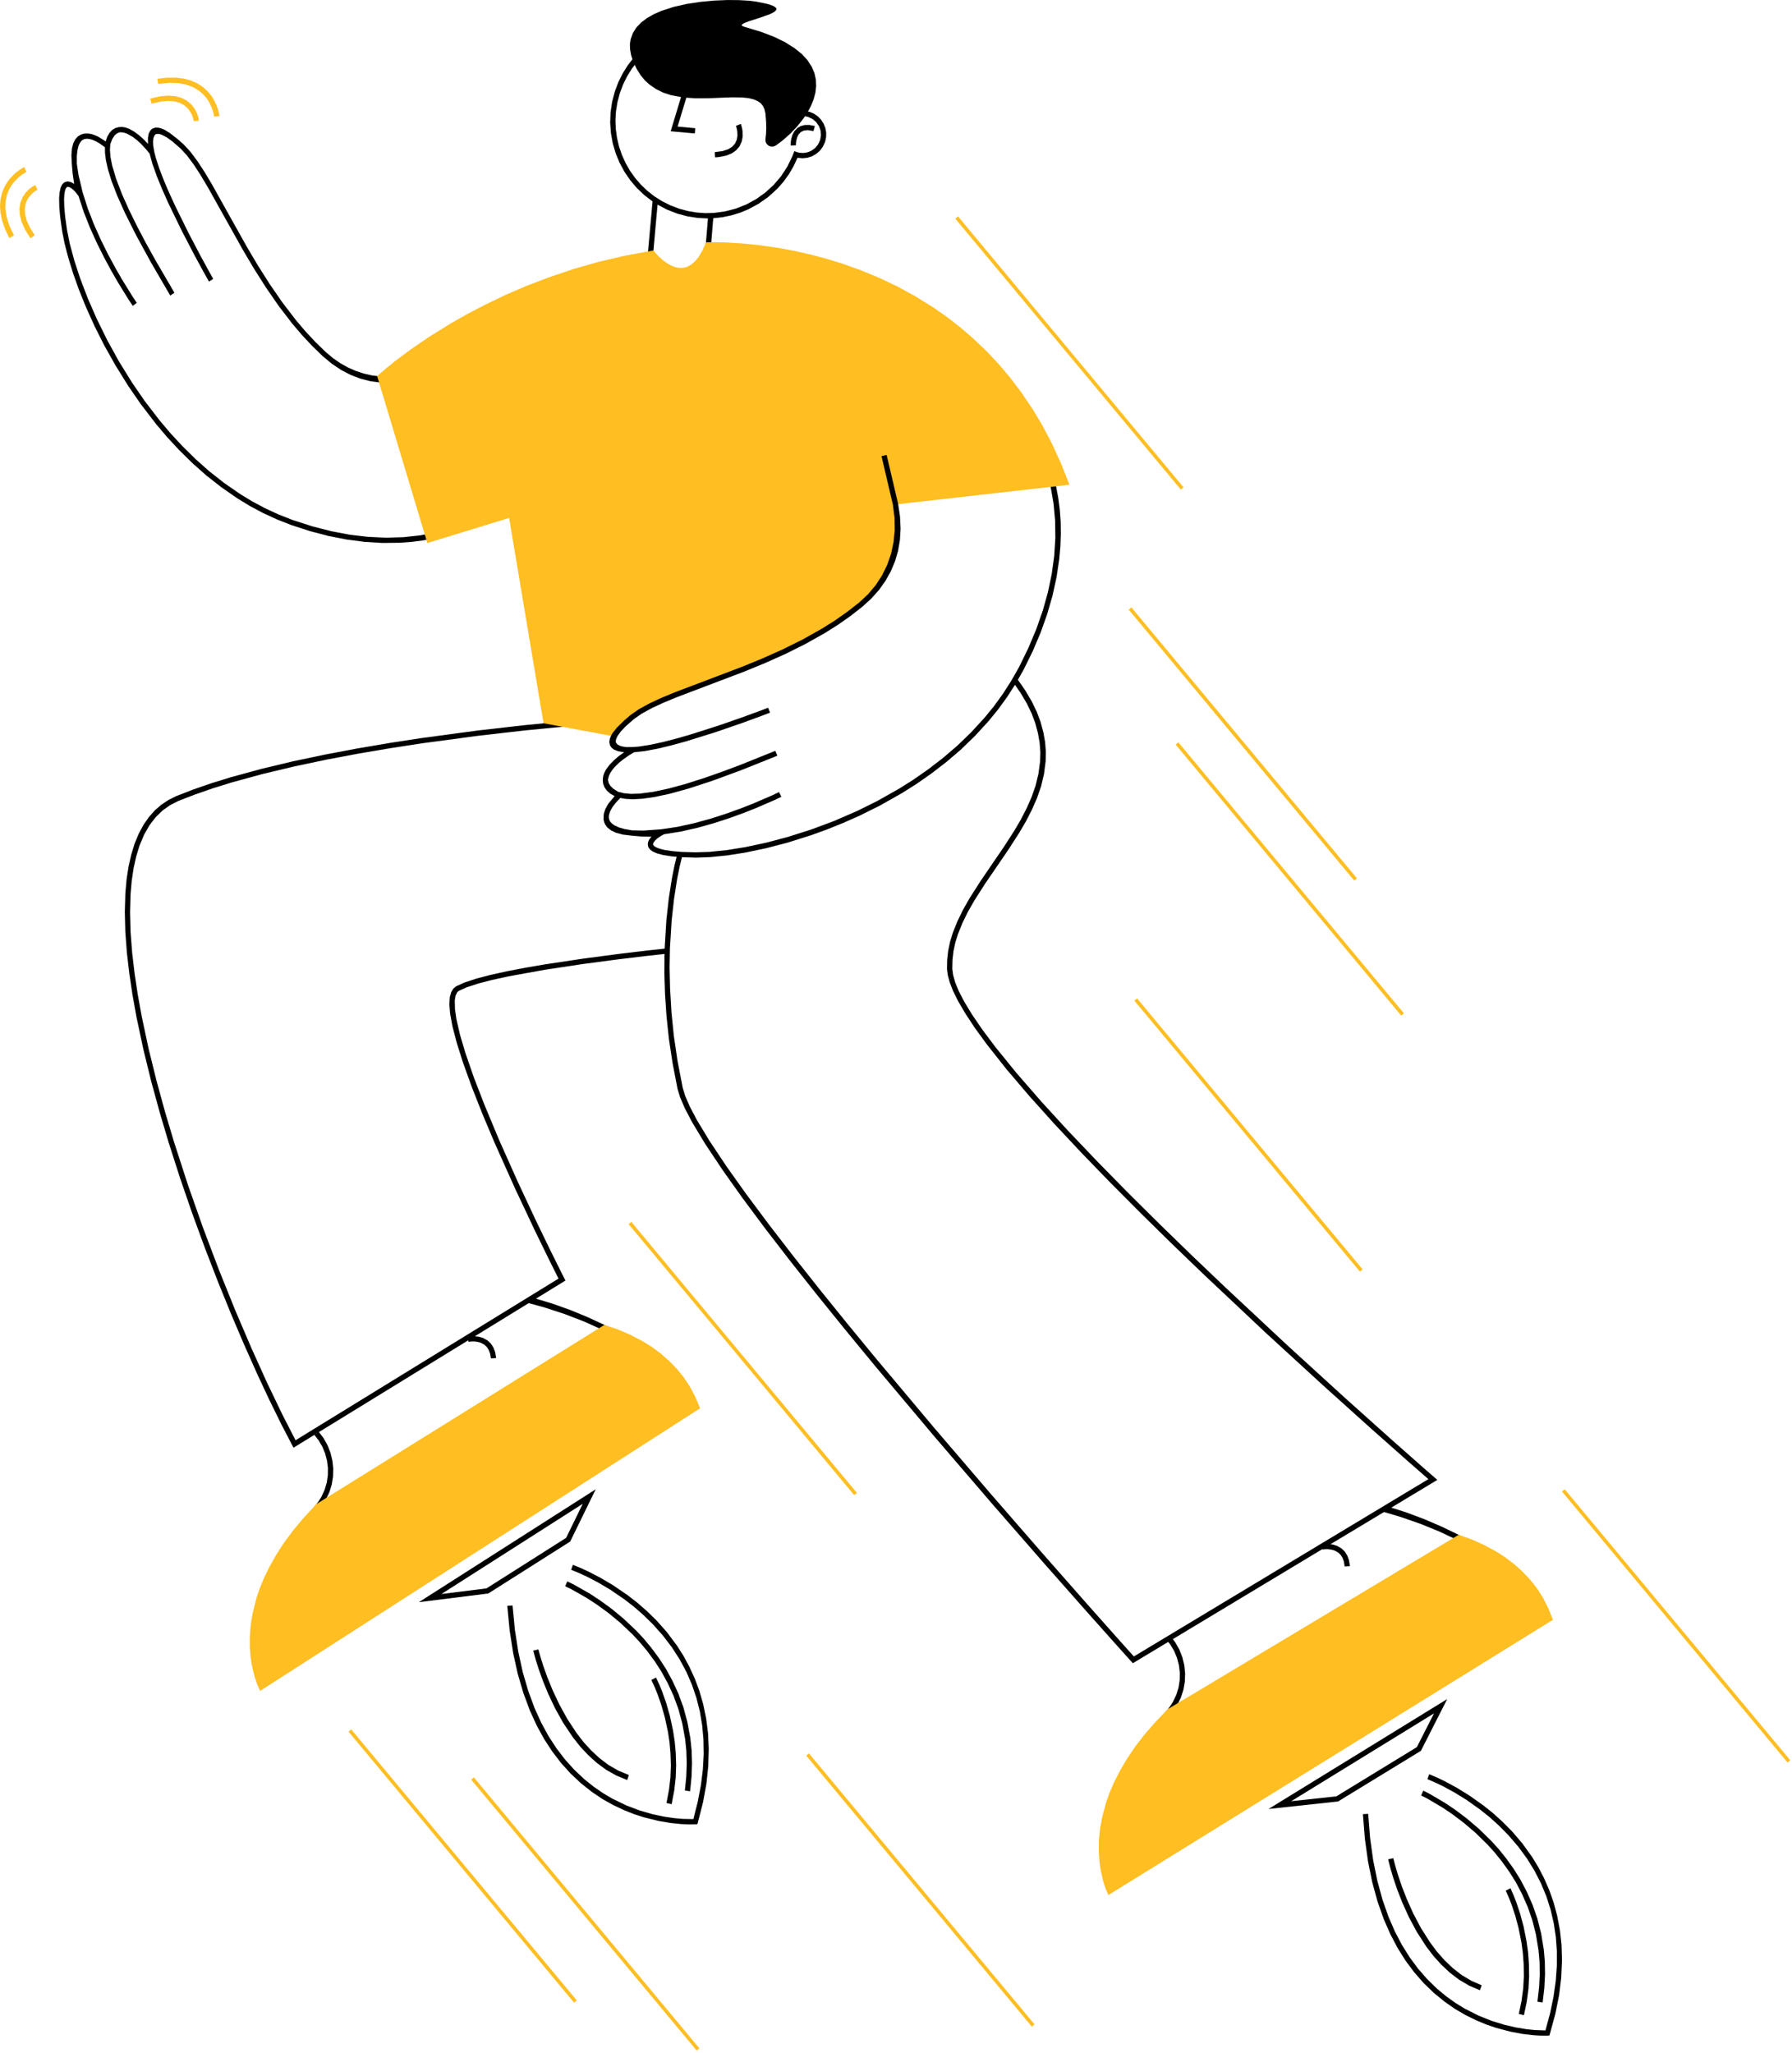 <?xml version="1.0" standalone="no"?><!DOCTYPE svg PUBLIC "-//W3C//DTD SVG 1.1//EN" "http://www.w3.org/Graphics/SVG/1.1/DTD/svg11.dtd"><svg height="890" legacy-metrics="false" node-id="1" sillyvg="true" template-height="890" template-width="777" version="1.1" viewBox="0 0 777 890" width="777" xmlns="http://www.w3.org/2000/svg" xmlns:xlink="http://www.w3.org/1999/xlink"><defs node-id="49"></defs><g node-id="51"><g node-id="52"><path d="M 301.26 57.87 L 290.80 56.91 L 299.17 29.28 L 301.36 29.95 L 293.80 54.88 L 301.47 55.59 Z" fill="#000000" fill-rule="evenodd" group-id="1,2" id="Fill-416" node-id="7" stroke-linecap="butt" stroke-width="1" target-height="28.587" target-width="10.677" target-x="290.797" target-y="29.284"></path><path d="M 311.54 68.12 L 310.05 68.24 L 309.93 65.95 L 313.27 65.52 L 315.72 64.71 L 317.49 63.61 L 318.72 62.23 L 319.48 60.52 L 319.75 58.82 L 319.69 57.14 L 319.48 55.85 L 319.11 54.56 L 321.23 53.72 L 321.72 55.41 L 321.99 57.01 L 322.03 59.11 L 321.65 61.25 L 320.65 63.46 L 319.23 65.13 L 317.32 66.48 L 314.80 67.49 L 311.54 68.12" fill="#000000" fill-rule="evenodd" group-id="1,2" id="Fill-417" node-id="8" stroke-linecap="butt" stroke-width="1" target-height="14.513" target-width="12.095" target-x="309.931" target-y="53.724"></path><path d="M 336.40 63.09 L 335.29 63.56 L 334.21 63.55 L 333.21 63.14 L 332.42 62.40 L 331.95 61.42 L 331.90 60.22 L 332.14 58.21 L 332.25 55.58 L 332.18 52.73 L 331.88 49.16 L 331.47 47.36 L 330.80 45.93 L 329.89 44.81 L 328.71 43.94 L 326.87 43.12 L 324.59 42.55 L 321.78 42.26 L 317.41 42.20 L 312.33 42.39 L 307.10 42.60 L 301.63 42.63 L 296.18 42.26 L 290.94 41.27 L 287.59 40.18 L 284.46 38.63 L 281.52 36.60 L 279.58 34.81 L 277.78 32.63 L 276.13 30.01 L 274.63 26.90 L 273.66 23.96 L 273.19 21.36 L 273.13 19.05 L 273.46 16.96 L 274.44 14.28 L 275.97 11.87 L 278.08 9.69 L 280.55 7.84 L 283.43 6.18 L 286.78 4.72 L 292.06 3.00 L 297.83 1.69 L 303.73 0.80 L 309.52 0.26 L 315.18 0.02 L 320.11 0.04 L 324.68 0.30 L 327.88 0.70 L 332.82 1.72 L 335.19 2.52 L 336.33 3.25 L 336.68 3.81 L 336.57 4.34 L 335.77 5.14 L 333.96 6.09 L 329.33 7.75 L 324.62 9.25 L 322.68 10.01 L 321.78 10.56 L 321.57 10.91 L 321.78 11.22 L 322.76 11.63 L 329.93 13.78 L 335.68 15.98 L 340.21 18.18 L 344.49 20.86 L 347.71 23.46 L 350.05 26.01 L 351.94 28.90 L 353.15 31.72 L 353.76 34.51 L 353.87 37.38 L 353.55 40.23 L 352.78 43.07 L 351.67 45.82 L 350.28 48.49 L 348.59 51.09 L 345.73 54.73 L 342.65 57.97 L 339.39 60.85 L 336.40 63.09" fill="#000000" fill-rule="evenodd" group-id="1,2" id="Fill-418" node-id="9" stroke-linecap="butt" stroke-width="1" target-height="63.542" target-width="80.736" target-x="273.134" target-y="0.017"></path><path d="M 355.58 60.79 L 354.66 62.71 L 353.35 64.25 L 351.61 65.46 L 349.97 66.08 L 348.32 66.33 L 346.61 66.22 L 345.49 65.95 L 344.42 65.52 L 343.61 67.67 L 341.35 72.29 L 338.63 76.45 L 335.44 80.19 L 331.81 83.51 L 327.87 86.32 L 323.59 88.65 L 319.06 90.44 L 314.37 91.66 L 309.46 92.32 L 305.76 92.41 L 302.04 92.14 L 298.28 91.50 L 294.47 90.48 L 290.60 89.00 L 287.03 87.21 L 283.73 85.13 L 280.68 82.73 L 277.86 80.03 L 275.36 77.13 L 273.16 74.03 L 271.25 70.69 L 269.67 67.19 L 268.43 63.59 L 267.55 59.87 L 267.01 56.00 L 266.85 52.13 L 267.09 48.23 L 267.73 44.29 L 268.79 40.29 L 270.21 36.54 L 271.94 33.04 L 273.98 29.76 L 276.35 26.69 L 279.00 23.86 L 281.91 21.32 L 285.09 19.05 L 288.56 17.05 L 292.94 15.13 L 297.42 13.76 L 302.03 12.93 L 306.68 12.65 L 310.79 12.87 L 314.88 13.52 L 318.97 14.60 L 322.72 16.02 L 326.22 17.75 L 329.50 19.80 L 332.57 22.16 L 335.40 24.82 L 337.94 27.73 L 340.21 30.91 L 342.21 34.38 L 344.18 38.87 L 345.56 43.45 L 346.37 48.14 L 346.56 50.43 L 347.94 50.31 L 348.84 50.36 L 350.41 50.70 L 352.33 51.61 L 353.87 52.92 L 355.09 54.67 L 355.80 56.68 L 355.96 58.70 L 355.58 60.79 M 357.12 53.63 L 356.02 51.91 L 354.63 50.47 L 352.99 49.34 L 351.12 48.52 L 348.66 48.04 L 347.81 43.03 L 346.34 38.13 L 344.25 33.34 L 342.13 29.67 L 339.73 26.31 L 337.05 23.23 L 334.06 20.42 L 330.81 17.92 L 327.35 15.76 L 323.64 13.93 L 319.68 12.43 L 315.59 11.33 L 311.51 10.65 L 307.44 10.37 L 303.34 10.50 L 299.27 11.03 L 295.29 11.95 L 291.38 13.28 L 287.52 15.01 L 283.85 17.13 L 280.49 19.53 L 277.41 22.22 L 274.60 25.20 L 272.10 28.45 L 269.94 31.92 L 268.11 35.63 L 266.61 39.59 L 265.40 44.20 L 264.73 48.75 L 264.57 53.27 L 264.90 57.78 L 265.69 62.16 L 266.94 66.42 L 268.63 70.53 L 270.72 74.42 L 273.23 78.10 L 276.10 81.49 L 279.33 84.57 L 282.94 87.34 L 280.76 111.52 L 283.04 111.72 L 285.11 88.73 L 289.26 90.91 L 293.77 92.66 L 298.12 93.81 L 302.42 94.49 L 306.69 94.70 L 306.96 94.70 L 305.73 109.71 L 308.01 109.89 L 309.26 94.62 L 313.22 94.18 L 317.05 93.40 L 320.77 92.27 L 324.39 90.79 L 328.97 88.32 L 333.19 85.33 L 337.08 81.79 L 339.68 78.84 L 342.00 75.63 L 344.04 72.16 L 345.79 68.40 L 347.95 68.63 L 350.11 68.40 L 352.10 67.75 L 353.95 66.69 L 355.56 65.28 L 356.82 63.56 L 357.76 61.49 L 358.19 59.49 L 358.23 57.50 L 357.87 55.53 L 357.12 53.63" fill="#000000" fill-rule="evenodd" group-id="1,2" id="Fill-419" node-id="10" stroke-linecap="butt" stroke-width="1" target-height="101.352" target-width="93.657" target-x="264.57" target-y="10.372"></path><path d="M 345.70 55.53 L 344.39 56.97 L 343.56 58.57 L 343.07 60.25 L 342.87 61.62 L 342.81 63.12 L 345.10 63.00 L 345.14 61.90 L 345.29 60.85 L 345.64 59.56 L 346.23 58.35 L 347.14 57.32 L 348.48 56.63 L 350.27 56.42 L 352.71 56.83 L 353.33 54.63 L 350.87 54.17 L 348.84 54.21 L 347.15 54.67 L 345.70 55.53" fill="#000000" fill-rule="evenodd" group-id="1,2" id="Fill-420" node-id="11" stroke-linecap="butt" stroke-width="1" target-height="8.951" target-width="10.512" target-x="342.814" target-y="54.168"></path><path d="M 138.17 620.75 L 138.06 620.88 L 137.22 621.53 L 136.18 621.99 L 138.18 624.54 L 139.78 627.28 L 140.99 630.24 L 141.80 633.33 L 142.19 636.47 L 142.15 639.69 L 141.68 642.86 L 140.76 645.94 L 139.37 648.96 L 139.21 649.25 L 138.13 650.95 L 136.89 652.58 L 130.98 660.08 L 132.25 660.18 L 133.44 660.62 L 138.65 654.04 L 139.91 652.39 L 141.03 650.67 L 141.20 650.38 L 142.77 647.09 L 143.83 643.73 L 144.40 640.25 L 144.49 636.73 L 144.12 633.28 L 143.29 629.87 L 142.01 626.61 L 140.31 623.58 L 138.17 620.75" fill="#000000" fill-rule="evenodd" group-id="1,2" id="Fill-421" node-id="12" stroke-linecap="butt" stroke-width="1" target-height="39.874" target-width="13.508" target-x="130.982" target-y="620.75"></path><path d="M 262.06 574.44 L 262.06 574.44 L 254.73 571.05 L 247.19 567.95 L 239.46 565.20 L 231.29 562.73 L 231.25 562.76 L 230.45 563.30 L 229.52 563.61 L 228.30 563.75 L 227.48 564.29 L 227.19 564.43 L 236.21 566.92 L 244.86 569.75 L 253.24 572.98 L 261.06 576.50 L 261.06 576.50 L 267.60 579.88 L 268.23 578.92 L 269.07 578.09 L 262.06 574.44" fill="#000000" fill-rule="evenodd" group-id="1,2" id="Fill-422" node-id="13" stroke-linecap="butt" stroke-width="1" target-height="17.153" target-width="41.884" target-x="227.191" target-y="562.731"></path><path d="M 212.87 589.01 L 212.52 586.95 L 211.91 585.32 L 211.08 584.03 L 210.02 583.03 L 208.51 582.20 L 206.99 581.78 L 205.47 581.62 L 204.32 581.65 L 203.14 581.79 L 202.65 579.56 L 204.18 579.36 L 205.63 579.34 L 207.51 579.55 L 209.42 580.10 L 211.36 581.17 L 212.79 582.51 L 213.91 584.18 L 214.70 586.25 L 215.15 588.81 L 212.87 589.01 Z" fill="#000000" fill-rule="evenodd" group-id="1,2" id="Fill-423" node-id="14" stroke-linecap="butt" stroke-width="1" target-height="9.676" target-width="12.502" target-x="202.652" target-y="579.335"></path><path d="M 298.62 791.01 L 295.44 790.88 L 290.67 790.39 L 285.50 789.51 L 279.24 787.96 L 275.03 786.61 L 270.57 784.84 L 265.82 782.60 L 261.25 780.04 L 256.61 776.91 L 251.88 773.17 L 247.42 768.99 L 243.28 764.40 L 239.45 759.41 L 235.91 753.97 L 232.68 748.07 L 229.75 741.66 L 226.92 734.03 L 224.49 725.74 L 222.50 716.72 L 220.98 706.91 L 219.95 696.26 L 222.24 696.11 L 223.24 706.56 L 224.73 716.18 L 226.67 725.02 L 229.04 733.15 L 231.80 740.61 L 234.65 746.89 L 237.80 752.67 L 241.25 757.98 L 244.98 762.86 L 249.01 767.33 L 253.35 771.41 L 257.44 774.69 L 261.47 777.47 L 265.44 779.81 L 271.56 782.79 L 277.26 784.95 L 282.88 786.58 L 287.75 787.62 L 292.37 788.30 L 295.89 788.62 L 300.64 788.72 L 302.54 781.21 L 303.91 774.03 L 304.76 767.14 L 305.12 760.54 L 305.01 754.19 L 304.46 748.07 L 303.47 742.15 L 301.98 736.23 L 300.04 730.50 L 297.63 724.95 L 294.75 719.56 L 291.38 714.32 L 287.49 709.21 L 283.07 704.23 L 278.89 700.16 L 274.81 696.59 L 270.79 693.49 L 264.68 689.30 L 259.42 686.18 L 254.44 683.58 L 251.01 682.00 L 247.65 680.64 L 248.40 678.48 L 251.85 679.87 L 255.37 681.50 L 260.48 684.16 L 265.88 687.36 L 272.15 691.65 L 276.26 694.83 L 280.45 698.48 L 284.72 702.65 L 289.18 707.68 L 293.64 713.66 L 296.34 717.92 L 298.88 722.61 L 301.24 727.75 L 303.22 733.05 L 304.88 738.81 L 306.18 745.09 L 307.00 751.45 L 307.31 758.34 L 307.09 765.84 L 306.31 773.28 L 304.84 781.37 L 302.61 790.15 L 302.38 790.91 L 301.60 790.97 L 298.62 791.01" fill="#000000" fill-rule="evenodd" group-id="1,2" id="Fill-424" node-id="15" stroke-linecap="butt" stroke-width="1" target-height="112.533" target-width="87.359" target-x="219.953" target-y="678.481"></path><path d="M 299.23 776.64 L 296.96 776.33 L 297.57 770.20 L 297.77 764.45 L 297.59 759.05 L 297.06 753.97 L 295.82 747.19 L 294.14 740.98 L 292.05 735.27 L 289.50 729.74 L 286.76 724.73 L 283.82 720.19 L 280.59 715.83 L 277.40 712.00 L 274.27 708.65 L 268.93 703.58 L 263.86 699.40 L 258.79 695.70 L 254.50 692.90 L 247.72 689.04 L 245.05 687.75 L 245.96 685.65 L 248.69 686.97 L 255.63 690.90 L 260.02 693.77 L 265.20 697.54 L 270.38 701.82 L 275.85 706.99 L 279.08 710.44 L 282.36 714.38 L 285.69 718.86 L 288.72 723.53 L 291.54 728.69 L 294.17 734.38 L 296.32 740.25 L 298.05 746.65 L 299.33 753.62 L 299.88 758.85 L 300.06 764.41 L 299.85 770.33 L 299.23 776.64" fill="#000000" fill-rule="evenodd" group-id="1,2" id="Fill-425" node-id="16" stroke-linecap="butt" stroke-width="1" target-height="90.99" target-width="55.011" target-x="245.051" target-y="685.645"></path><path d="M 291.21 782.27 L 288.98 781.74 L 290.07 776.05 L 290.70 770.60 L 290.89 765.39 L 290.72 760.16 L 290.29 755.33 L 289.61 750.86 L 288.22 744.41 L 286.72 739.18 L 285.07 734.46 L 283.80 731.35 L 282.43 728.42 L 284.44 727.33 L 285.86 730.36 L 287.17 733.56 L 288.87 738.42 L 290.42 743.81 L 291.85 750.46 L 292.55 755.07 L 293.00 760.05 L 293.17 765.43 L 292.98 770.80 L 292.33 776.41 L 291.21 782.27" fill="#000000" fill-rule="evenodd" group-id="1,2" id="Fill-426" node-id="17" stroke-linecap="butt" stroke-width="1" target-height="54.938" target-width="10.748" target-x="282.425" target-y="727.334"></path><path d="M 271.95 771.79 L 267.19 769.81 L 262.80 767.33 L 258.74 764.33 L 254.98 760.92 L 251.54 757.24 L 248.40 753.26 L 244.20 747.00 L 240.70 740.73 L 237.71 734.43 L 235.43 728.86 L 233.54 723.59 L 232.34 719.80 L 231.21 715.67 L 233.44 715.14 L 234.42 718.68 L 235.55 722.25 L 237.38 727.36 L 239.60 732.79 L 242.51 738.99 L 245.91 745.18 L 249.98 751.38 L 253.02 755.32 L 256.35 758.96 L 259.97 762.32 L 263.90 765.28 L 268.12 767.71 L 272.68 769.61 L 271.95 771.79 Z" fill="#000000" fill-rule="evenodd" group-id="1,2" id="Fill-427" node-id="18" stroke-linecap="butt" stroke-width="1" target-height="56.641" target-width="41.464" target-x="231.212" target-y="715.145"></path><path d="M 252.67 652.02 L 191.40 691.13 L 210.92 688.69 L 245.47 666.78 L 252.67 652.02 Z M 181.61 694.67 L 258.30 645.72 L 247.24 668.36 L 246.97 668.54 L 211.71 690.90 L 211.46 690.93 L 181.61 694.67 Z" fill="#000000" fill-rule="evenodd" group-id="1,2" id="Fill-428" node-id="19" stroke-linecap="butt" stroke-width="1" target-height="48.948" target-width="76.685" target-x="181.611" target-y="645.717"></path><path d="M 507.41 709.25 L 507.03 709.60 L 505.97 710.25 L 505.40 710.47 L 507.47 713.07 L 509.11 715.86 L 510.36 718.87 L 511.18 722.03 L 511.56 725.23 L 511.50 728.51 L 511.00 731.74 L 510.02 734.87 L 508.55 737.93 L 508.38 738.22 L 507.28 739.90 L 506.01 741.51 L 499.98 748.91 L 501.25 749.03 L 502.43 749.50 L 507.75 743.00 L 509.04 741.37 L 510.18 739.67 L 510.35 739.39 L 512.01 736.06 L 513.13 732.64 L 513.74 729.11 L 513.86 725.52 L 513.50 722.01 L 512.66 718.54 L 511.36 715.21 L 509.62 712.13 L 507.41 709.25" fill="#000000" fill-rule="evenodd" group-id="1,2" id="Fill-429" node-id="20" stroke-linecap="butt" stroke-width="1" target-height="40.245" target-width="13.885" target-x="499.978" target-y="709.252"></path><path d="M 632.46 665.46 L 632.47 665.46 L 625.12 661.92 L 617.57 658.67 L 609.81 655.76 L 601.60 653.15 L 598.98 655.23 L 607.63 657.82 L 615.91 660.71 L 623.94 663.97 L 631.43 667.50 L 637.91 671.00 L 638.56 670.04 L 639.41 669.22 L 632.46 665.46" fill="#000000" fill-rule="evenodd" group-id="1,2" id="Fill-430" node-id="21" stroke-linecap="butt" stroke-width="1" target-height="17.848" target-width="40.432" target-x="598.98" target-y="653.148"></path><path d="M 583.04 679.21 L 582.72 677.15 L 582.14 675.50 L 581.32 674.20 L 580.28 673.18 L 578.79 672.33 L 577.28 671.89 L 575.76 671.70 L 574.60 671.71 L 573.43 671.83 L 572.98 669.59 L 574.51 669.42 L 575.95 669.42 L 577.84 669.66 L 579.73 670.25 L 581.65 671.35 L 583.07 672.71 L 584.15 674.40 L 584.91 676.48 L 585.32 679.05 L 583.04 679.21 Z" fill="#000000" fill-rule="evenodd" group-id="1,2" id="Fill-431" node-id="22" stroke-linecap="butt" stroke-width="1" target-height="9.796" target-width="12.346" target-x="572.976" target-y="669.417"></path><path d="M 668.04 882.61 L 664.86 882.42 L 660.10 881.85 L 654.95 880.89 L 648.71 879.24 L 644.52 877.81 L 640.09 875.97 L 635.37 873.65 L 630.86 871.02 L 626.27 867.81 L 621.60 863.99 L 617.21 859.73 L 613.15 855.08 L 609.39 850.02 L 605.95 844.53 L 602.82 838.57 L 600.00 832.12 L 597.29 824.45 L 595.00 816.11 L 593.16 807.06 L 591.80 797.23 L 590.95 786.56 L 593.24 786.45 L 594.07 796.92 L 595.40 806.56 L 597.20 815.43 L 599.42 823.60 L 602.06 831.10 L 604.81 837.43 L 607.86 843.26 L 611.22 848.63 L 614.87 853.57 L 618.83 858.11 L 623.09 862.26 L 627.13 865.60 L 631.11 868.45 L 635.05 870.86 L 641.11 873.94 L 646.77 876.19 L 652.37 877.92 L 657.23 879.04 L 661.83 879.80 L 665.35 880.17 L 670.09 880.35 L 672.12 872.87 L 673.60 865.71 L 674.57 858.84 L 675.04 852.24 L 675.04 845.89 L 674.59 839.76 L 673.69 833.84 L 672.31 827.88 L 670.46 822.12 L 668.14 816.54 L 665.35 811.10 L 662.07 805.80 L 658.27 800.63 L 653.93 795.58 L 649.82 791.44 L 645.79 787.80 L 641.83 784.64 L 635.79 780.35 L 630.58 777.14 L 625.64 774.46 L 622.24 772.82 L 618.90 771.41 L 619.69 769.26 L 623.11 770.71 L 626.61 772.39 L 631.67 775.14 L 637.02 778.43 L 643.22 782.82 L 647.28 786.06 L 651.40 789.79 L 655.61 794.03 L 659.98 799.13 L 664.34 805.18 L 666.97 809.49 L 669.43 814.22 L 671.71 819.40 L 673.60 824.73 L 675.16 830.52 L 676.36 836.82 L 677.07 843.19 L 677.27 850.09 L 676.92 857.58 L 676.02 865.01 L 674.41 873.07 L 672.03 881.81 L 671.80 882.57 L 671.01 882.61 L 668.04 882.61" fill="#000000" fill-rule="evenodd" group-id="1,2" id="Fill-432" node-id="23" stroke-linecap="butt" stroke-width="1" target-height="113.357" target-width="86.314" target-x="590.954" target-y="769.258"></path><path d="M 668.88 868.24 L 666.62 867.90 L 667.33 861.78 L 667.63 856.04 L 667.54 850.63 L 667.09 845.54 L 665.97 838.75 L 664.39 832.51 L 662.39 826.77 L 659.94 821.19 L 657.28 816.13 L 654.41 811.55 L 651.25 807.14 L 648.13 803.26 L 645.06 799.85 L 639.80 794.70 L 634.80 790.43 L 629.80 786.64 L 625.55 783.77 L 618.84 779.81 L 616.19 778.47 L 617.13 776.38 L 619.84 777.75 L 626.71 781.80 L 631.05 784.73 L 636.17 788.60 L 641.28 792.96 L 646.66 798.22 L 649.83 801.72 L 653.05 805.72 L 656.30 810.25 L 659.25 814.97 L 661.99 820.17 L 664.52 825.91 L 666.58 831.82 L 668.21 838.24 L 669.37 845.23 L 669.83 850.47 L 669.92 856.03 L 669.61 861.95 L 668.88 868.24" fill="#000000" fill-rule="evenodd" group-id="1,2" id="Fill-433" node-id="24" stroke-linecap="butt" stroke-width="1" target-height="91.862" target-width="53.729" target-x="616.189" target-y="776.381"></path><path d="M 660.77 873.75 L 658.55 873.18 L 659.74 867.50 L 660.46 862.07 L 660.73 856.86 L 660.65 851.63 L 660.30 846.79 L 659.70 842.31 L 658.41 835.83 L 657.00 830.58 L 655.43 825.84 L 654.21 822.71 L 652.88 819.75 L 654.92 818.70 L 656.29 821.75 L 657.54 824.98 L 659.16 829.86 L 660.62 835.28 L 661.94 841.95 L 662.57 846.57 L 662.93 851.55 L 663.01 856.94 L 662.73 862.31 L 661.99 867.90 L 660.77 873.75" fill="#000000" fill-rule="evenodd" group-id="1,2" id="Fill-434" node-id="25" stroke-linecap="butt" stroke-width="1" target-height="55.043" target-width="10.133" target-x="652.881" target-y="818.703"></path><path d="M 641.69 862.94 L 636.96 860.89 L 632.61 858.33 L 628.60 855.27 L 624.90 851.79 L 621.52 848.05 L 618.45 844.03 L 614.36 837.69 L 610.96 831.37 L 608.07 825.02 L 605.88 819.42 L 604.08 814.12 L 602.95 810.30 L 601.89 806.16 L 604.12 805.67 L 605.05 809.22 L 606.12 812.81 L 607.86 817.95 L 609.99 823.41 L 612.79 829.67 L 616.09 835.91 L 620.06 842.17 L 623.04 846.16 L 626.30 849.86 L 629.87 853.28 L 633.74 856.30 L 637.93 858.80 L 642.45 860.78 L 641.69 862.94 Z" fill="#000000" fill-rule="evenodd" group-id="1,2" id="Fill-435" node-id="26" stroke-linecap="butt" stroke-width="1" target-height="57.272" target-width="40.563" target-x="601.887" target-y="805.668"></path><path d="M 621.78 742.88 L 559.87 780.96 L 579.43 778.85 L 614.34 757.51 L 621.78 742.88 Z M 550.03 784.33 L 627.51 736.67 L 616.09 759.12 L 615.81 759.29 L 580.18 781.07 L 579.93 781.10 L 550.03 784.33 Z" fill="#000000" fill-rule="evenodd" group-id="1,2" id="Fill-436" node-id="27" stroke-linecap="butt" stroke-width="1" target-height="47.668" target-width="77.488" target-x="550.025" target-y="736.666"></path><path d="M 622.03 640.62 L 616.72 635.99 L 603.17 624.01 L 583.20 606.11 L 558.65 583.72 L 531.36 558.23 L 517.29 544.81 L 503.16 531.09 L 489.22 517.26 L 475.90 503.70 L 463.02 490.18 L 451.40 477.49 L 440.52 464.97 L 431.51 453.86 L 425.93 446.40 L 421.49 439.90 L 418.07 434.26 L 415.69 429.67 L 414.14 425.86 L 413.25 422.70 L 412.90 420.08 L 412.98 416.24 L 413.41 412.45 L 414.21 408.69 L 415.38 404.96 L 417.34 400.12 L 419.73 395.24 L 422.56 390.31 L 427.20 383.06 L 432.29 375.62 L 437.22 368.41 L 441.91 361.12 L 444.83 356.15 L 447.40 351.13 L 449.63 346.07 L 451.43 340.86 L 452.68 335.55 L 453.38 330.10 L 453.48 326.02 L 453.16 321.81 L 452.38 317.43 L 451.14 312.87 L 449.51 308.56 L 447.30 304.00 L 444.43 299.16 L 440.84 294.01 L 439.01 295.40 L 442.46 300.34 L 445.21 304.99 L 447.33 309.38 L 448.88 313.53 L 450.06 317.93 L 450.79 322.15 L 451.09 326.22 L 450.97 330.17 L 450.27 335.43 L 449.04 340.57 L 447.28 345.62 L 445.10 350.53 L 442.60 355.40 L 439.76 360.23 L 435.19 367.31 L 430.40 374.32 L 425.21 381.92 L 420.47 389.34 L 417.58 394.40 L 415.14 399.42 L 413.13 404.42 L 411.95 408.28 L 411.13 412.17 L 410.69 416.13 L 410.61 420.17 L 410.95 422.78 L 411.78 425.89 L 413.22 429.60 L 415.39 433.99 L 418.57 439.43 L 422.67 445.66 L 427.85 452.77 L 436.21 463.35 L 446.36 475.27 L 457.21 487.35 L 469.32 500.26 L 481.87 513.21 L 495.11 526.50 L 508.58 539.72 L 522.14 552.77 L 548.78 577.84 L 573.43 600.45 L 594.48 619.39 L 610.32 633.43 L 619.34 641.32 L 491.63 718.20 L 484.55 710.30 L 470.87 694.91 L 452.06 673.55 L 429.62 647.75 L 405.04 619.06 L 379.80 588.98 L 367.34 573.83 L 355.41 559.07 L 343.85 544.46 L 333.34 530.84 L 323.43 517.55 L 315.09 505.84 L 307.60 494.60 L 302.15 485.58 L 299.00 479.59 L 297.05 475.02 L 296.01 471.60 L 293.76 459.90 L 292.16 449.00 L 291.14 438.86 L 290.54 428.65 L 290.33 419.43 L 290.48 411.14 L 291.22 399.13 L 292.26 389.71 L 293.58 381.25 L 294.67 375.82 L 295.92 370.74 L 293.73 370.08 L 292.45 375.26 L 291.34 380.81 L 289.99 389.44 L 288.93 399.05 L 288.19 411.30 L 280.77 412.11 L 268.35 413.59 L 252.82 415.64 L 236.09 418.16 L 227.77 419.59 L 220.07 421.07 L 212.71 422.68 L 206.66 424.26 L 201.22 426.06 L 197.76 427.65 L 196.57 428.63 L 195.65 430.13 L 195.04 432.30 L 194.84 435.39 L 195.16 439.41 L 196.16 444.92 L 198.08 452.27 L 200.76 460.73 L 204.55 471.24 L 208.92 482.34 L 214.40 495.37 L 223.32 515.29 L 231.68 533.06 L 238.35 546.73 L 242.17 554.37 L 128.15 624.46 L 122.36 613.18 L 115.68 599.26 L 109.00 584.48 L 101.89 567.85 L 94.96 550.64 L 88.04 532.35 L 81.49 513.75 L 75.38 494.89 L 71.59 482.17 L 67.85 468.54 L 64.43 454.67 L 61.44 440.63 L 59.73 431.20 L 58.35 422.02 L 57.30 413.07 L 56.61 404.08 L 56.39 395.66 L 56.60 387.77 L 57.12 381.79 L 57.95 376.30 L 59.08 371.26 L 60.50 366.62 L 62.53 361.80 L 64.88 357.71 L 67.53 354.28 L 70.48 351.42 L 73.74 349.10 L 77.35 347.27 L 84.55 344.48 L 92.38 341.76 L 100.89 339.13 L 113.85 335.59 L 127.60 332.31 L 141.55 329.36 L 155.57 326.72 L 169.54 324.35 L 182.86 322.30 L 207.53 318.99 L 227.66 316.69 L 241.33 315.36 L 246.59 314.91 L 246.41 312.63 L 241.13 313.08 L 227.42 314.42 L 207.22 316.72 L 182.46 320.05 L 169.08 322.11 L 155.06 324.49 L 140.99 327.15 L 126.98 330.10 L 113.17 333.41 L 100.14 336.97 L 91.59 339.61 L 83.71 342.34 L 76.47 345.15 L 73.09 346.82 L 70.01 348.86 L 67.18 351.31 L 64.61 354.19 L 62.27 357.54 L 60.18 361.40 L 58.34 365.85 L 56.90 370.58 L 55.74 375.71 L 54.88 381.29 L 54.35 387.34 L 54.12 395.35 L 54.33 403.88 L 55.01 412.97 L 56.06 422.02 L 57.44 431.31 L 59.15 440.83 L 62.17 455.01 L 65.60 468.99 L 69.37 482.74 L 73.19 495.57 L 78.11 510.89 L 83.35 526.09 L 88.85 541.12 L 94.45 555.59 L 100.20 569.75 L 105.82 582.93 L 111.49 595.65 L 116.79 606.98 L 122.06 617.70 L 126.70 626.62 L 127.28 627.68 L 244.27 555.77 L 245.17 555.21 L 244.69 554.27 L 242.95 550.82 L 238.45 541.75 L 232.00 528.42 L 224.42 512.20 L 216.50 494.46 L 209.99 478.87 L 205.43 467.06 L 201.72 456.31 L 199.46 448.66 L 197.89 441.86 L 197.27 437.48 L 197.19 433.75 L 197.52 431.73 L 198.23 430.24 L 198.91 429.64 L 202.21 428.12 L 207.48 426.40 L 213.36 424.88 L 220.55 423.31 L 236.25 420.47 L 252.72 417.98 L 268.10 415.94 L 280.53 414.45 L 288.13 413.61 L 288.06 421.76 L 288.34 430.73 L 288.99 440.60 L 290.03 450.40 L 291.61 460.88 L 293.77 472.09 L 294.85 475.66 L 296.88 480.41 L 300.12 486.61 L 305.74 495.93 L 313.45 507.50 L 322.02 519.55 L 332.18 533.19 L 342.95 547.14 L 354.78 562.07 L 366.98 577.14 L 379.69 592.57 L 405.35 623.08 L 430.21 652.04 L 452.71 677.84 L 471.31 698.90 L 484.44 713.62 L 490.56 720.43 L 491.19 721.13 L 623.22 641.65 L 622.03 640.62 Z" fill="#000000" fill-rule="evenodd" group-id="1,2" id="Fill-437" node-id="28" stroke-linecap="butt" stroke-width="1" target-height="427.12" target-width="569.098" target-x="54.123" target-y="294.012"></path><path d="M 126.85 225.45 L 120.73 223.04 L 114.89 220.34 L 109.32 217.37 L 103.99 214.12 L 97.14 209.36 L 90.75 204.35 L 84.82 199.08 L 79.16 193.50 L 73.99 187.93 L 69.28 182.37 L 62.74 173.86 L 57.35 166.03 L 51.56 156.67 L 46.46 147.41 L 41.89 138.11 L 38.06 129.34 L 34.76 120.70 L 32.24 113.02 L 30.25 105.64 L 29.05 99.67 L 28.24 93.84 L 27.88 89.83 L 27.78 86.35 L 27.91 84.24 L 28.22 82.52 L 28.53 81.71 L 29.10 81.02 L 29.85 81.03 L 30.99 81.66 L 32.08 82.60 L 33.01 83.64 L 34.04 84.97 L 36.32 91.92 L 39.04 98.81 L 42.08 105.52 L 45.17 111.70 L 48.34 117.56 L 51.14 122.43 L 55.70 129.81 L 57.57 132.63 L 59.30 131.31 L 57.40 128.44 L 52.79 120.97 L 49.96 116.04 L 46.78 110.13 L 43.69 103.90 L 40.68 97.16 L 38.00 90.25 L 35.81 83.32 L 34.07 76.01 L 33.32 71.08 L 33.31 67.66 L 33.55 65.33 L 34.02 63.32 L 34.56 62.08 L 35.24 61.13 L 35.84 60.64 L 36.68 60.28 L 37.62 60.16 L 37.73 60.15 L 37.74 60.16 L 38.90 60.30 L 39.94 60.57 L 41.55 61.26 L 43.08 62.12 L 45.50 63.85 L 45.53 66.32 L 45.89 69.28 L 46.80 73.41 L 48.38 78.52 L 50.81 84.81 L 54.24 92.46 L 59.06 102.07 L 65.50 113.86 L 73.82 128.13 L 75.63 126.93 L 67.44 112.89 L 63.36 105.55 L 59.51 98.24 L 55.92 90.94 L 52.89 84.16 L 50.34 77.50 L 48.65 71.83 L 47.91 68.08 L 47.67 64.99 L 47.83 62.46 L 48.72 60.20 L 49.69 58.72 L 50.72 57.83 L 51.83 57.37 L 52.18 57.34 L 53.52 57.46 L 54.92 57.89 L 57.55 59.35 L 59.69 61.02 L 61.03 62.27 L 61.17 62.42 L 61.18 62.42 L 63.30 64.70 L 64.87 66.62 L 66.09 71.04 L 68.03 76.49 L 70.33 82.11 L 73.03 88.16 L 78.83 100.10 L 84.38 110.76 L 88.65 118.60 L 90.61 122.08 L 92.45 120.93 L 90.88 118.13 L 87.01 111.04 L 81.79 101.10 L 76.17 89.72 L 73.48 83.88 L 71.10 78.35 L 69.02 72.95 L 67.55 68.41 L 66.91 65.88 L 66.42 63.14 L 66.35 61.48 L 66.47 60.10 L 66.85 58.93 L 67.42 58.26 L 67.89 58.07 L 68.92 58.07 L 70.15 58.43 L 72.30 59.56 L 74.68 61.26 L 78.25 64.36 L 80.97 67.30 L 84.02 71.37 L 86.96 75.90 L 90.19 81.32 L 96.89 93.30 L 105.47 108.63 L 110.18 116.57 L 115.31 124.65 L 120.78 132.57 L 126.69 140.28 L 130.89 145.22 L 135.29 149.93 L 139.91 154.42 L 143.86 157.70 L 147.87 160.39 L 151.97 162.52 L 156.16 164.14 L 160.48 165.26 L 164.88 165.85 L 169.39 165.92 L 174.02 165.43 L 178.82 164.37 L 183.82 162.69 L 184.30 161.96 L 184.43 161.51 L 184.34 160.68 L 184.28 160.07 L 179.03 161.83 L 173.92 162.91 L 168.91 163.34 L 165.12 163.24 L 161.44 162.80 L 157.83 161.99 L 154.29 160.83 L 150.89 159.34 L 147.60 157.50 L 144.40 155.29 L 141.30 152.70 L 136.75 148.28 L 132.41 143.63 L 128.27 138.74 L 122.42 131.11 L 117.01 123.27 L 111.93 115.27 L 107.25 107.39 L 98.74 92.18 L 91.95 80.02 L 88.66 74.52 L 85.64 69.90 L 82.51 65.73 L 79.67 62.66 L 77.02 60.31 L 74.79 58.58 L 74.79 58.57 L 73.60 57.65 L 71.32 56.26 L 69.96 55.68 L 68.57 55.34 L 67.21 55.35 L 65.98 55.82 L 65.12 56.65 L 64.49 57.91 L 64.14 59.75 L 64.18 62.39 L 62.68 60.82 L 61.96 60.10 L 60.29 58.63 L 58.16 57.05 L 55.97 55.83 L 54.43 55.27 L 52.96 55.04 L 51.52 55.11 L 50.01 55.52 L 48.68 56.33 L 47.47 57.60 L 46.51 59.27 L 45.84 61.31 L 42.80 59.38 L 42.80 59.38 L 41.97 58.96 L 40.07 58.25 L 39.82 58.19 L 39.45 58.09 L 38.92 57.99 L 38.78 57.97 L 38.22 57.90 L 37.94 57.89 L 37.58 57.88 L 36.29 57.97 L 35.02 58.39 L 33.76 59.16 L 32.66 60.38 L 31.79 62.06 L 31.20 64.33 L 30.96 67.36 L 31.16 71.33 L 31.49 75.11 L 32.14 79.68 L 32.16 79.77 L 31.22 79.18 L 30.23 78.79 L 29.21 78.67 L 28.20 78.92 L 27.54 79.34 L 26.83 80.18 L 26.30 81.34 L 25.84 83.39 L 25.64 85.83 L 25.71 89.63 L 26.08 93.94 L 26.92 100.01 L 27.01 100.56 L 27.98 105.44 L 29.50 111.36 L 31.68 118.46 L 34.15 125.43 L 37.25 133.10 L 41.06 141.53 L 45.20 149.76 L 50.03 158.35 L 55.59 167.31 L 61.06 175.24 L 67.69 183.88 L 72.46 189.52 L 77.71 195.17 L 83.46 200.83 L 89.49 206.18 L 95.98 211.27 L 102.95 216.10 L 108.36 219.40 L 114.03 222.42 L 119.97 225.16 L 126.20 227.62 L 134.42 230.29 L 142.42 232.38 L 150.21 233.91 L 158.08 234.94 L 165.71 235.41 L 173.13 235.33 L 178.46 234.95 L 183.59 234.28 L 188.51 233.36 L 188.63 232.07 L 189.24 230.76 L 182.20 232.12 L 174.90 232.91 L 167.32 233.13 L 159.43 232.76 L 151.68 231.84 L 143.68 230.33 L 135.41 228.21 L 126.85 225.45" fill="#000000" fill-rule="evenodd" group-id="1,2" id="Fill-438" node-id="29" stroke-linecap="butt" stroke-width="1" target-height="180.367" target-width="163.602" target-x="25.639" target-y="55.039"></path><path d="M 389.83 221.84 L 388.42 215.84 L 386.42 210.03 L 383.83 204.40 L 383.66 202.57 L 382.67 197.61 L 381.70 194.36 L 380.15 190.32 L 378.16 186.17 L 375.37 181.46 L 363.38 185.46 L 364.88 191.46 L 365.50 194.48 L 365.89 197.49 L 365.88 198.34 L 365.70 199.14 L 366.42 202.46 L 366.71 205.97 L 367.10 209.16 L 367.64 212.34 L 368.26 213.28 L 368.68 214.34 L 368.88 215.78 L 368.76 216.98 L 369.47 221.64 L 370.17 226.49 L 370.92 231.32 L 371.53 232.59 L 371.79 234.22 L 372.13 238.26 L 372.80 242.26 L 374.18 250.28 L 374.17 251.15 L 374.28 251.52 L 375.12 255.36 L 375.76 259.23 L 378.22 258.33 L 381.08 254.59 L 382.70 251.87 L 384.09 248.92 L 385.43 245.94 L 386.92 243.11 L 387.77 239.93 L 388.51 236.09 L 388.95 232.38 L 389.14 228.64 L 389.12 224.74 L 389.29 223.11 L 389.83 221.84" fill="#ffbe21" fill-rule="evenodd" group-id="1,2" id="Fill-439" node-id="30" stroke-linecap="butt" stroke-width="1" target-height="77.768" target-width="26.447" target-x="363.378" target-y="181.464"></path><path d="M 463.71 210.17 L 460.04 200.93 L 456.14 192.38 L 452.00 184.50 L 447.64 177.23 L 442.81 170.11 L 437.84 163.54 L 432.73 157.51 L 427.49 151.99 L 421.90 146.69 L 416.26 141.83 L 410.58 137.42 L 404.86 133.42 L 396.91 128.48 L 389.07 124.19 L 381.33 120.51 L 373.40 117.23 L 365.79 114.48 L 358.50 112.23 L 351.10 110.28 L 344.26 108.74 L 337.97 107.57 L 328.76 106.24 L 321.33 105.51 L 314.58 105.11 L 310.18 105.01 L 306.11 105.08 L 304.48 108.77 L 302.92 111.42 L 301.43 113.24 L 299.65 114.76 L 297.98 115.68 L 296.38 116.10 L 294.69 116.16 L 293.07 115.91 L 291.49 115.36 L 289.27 114.17 L 287.33 112.73 L 285.61 111.16 L 284.43 109.90 L 283.34 108.58 L 270.94 110.87 L 259.35 113.58 L 248.54 116.69 L 237.86 120.29 L 228.06 124.04 L 219.10 127.92 L 210.26 132.17 L 202.40 136.27 L 195.44 140.23 L 185.57 146.37 L 178.00 151.57 L 171.36 156.52 L 167.22 159.87 L 163.53 163.09 L 185.30 235.44 L 220.75 224.56 L 235.68 313.59 L 266.30 319.29 L 266.62 318.09 L 267.31 316.83 L 269.09 314.70 L 271.56 312.52 L 275.98 309.49 L 278.81 307.93 L 283.18 305.84 L 293.58 301.38 L 305.17 296.75 L 315.93 292.63 L 323.87 289.67 L 326.96 288.53 L 329.52 287.33 L 336.23 284.07 L 345.59 279.28 L 356.12 273.48 L 361.40 270.34 L 366.33 267.20 L 370.98 263.95 L 374.76 260.96 L 377.07 258.83 L 378.74 256.95 L 379.90 255.29 L 380.49 253.78 L 380.96 251.35 L 381.21 247.66 L 381.13 241.88 L 380.58 234.27 L 379.67 226.18 L 378.37 216.92 L 388.30 218.72 L 463.71 210.17 Z" fill="#ffbe21" fill-rule="evenodd" group-id="1,2" id="Fill-440" node-id="31" stroke-linecap="butt" stroke-width="1" target-height="214.277" target-width="300.182" target-x="163.525" target-y="105.014"></path><path d="M 457.90 210.83 L 455.56 211.10 L 456.81 218.34 L 457.49 225.73 L 457.59 233.29 L 457.10 241.06 L 455.99 249.05 L 454.37 256.78 L 452.17 264.65 L 449.37 272.68 L 445.93 280.87 L 441.84 289.26 L 438.43 295.25 L 434.80 300.90 L 430.95 306.22 L 426.87 311.21 L 421.03 317.57 L 415.02 323.37 L 408.85 328.65 L 402.40 333.61 L 396.05 338.04 L 389.79 341.98 L 380.30 347.34 L 371.70 351.60 L 361.50 356.02 L 351.53 359.73 L 341.59 362.88 L 332.31 365.34 L 323.24 367.28 L 315.26 368.57 L 307.65 369.35 L 301.56 369.55 L 295.67 369.37 L 291.66 369.04 L 288.21 368.53 L 286.16 368.02 L 284.51 367.39 L 283.76 366.93 L 283.27 366.43 L 283.17 366.20 L 283.31 365.41 L 284.12 364.34 L 285.23 363.36 L 286.41 362.57 L 287.89 361.72 L 295.12 360.56 L 302.37 358.92 L 309.49 356.93 L 316.10 354.78 L 322.40 352.50 L 327.67 350.42 L 335.71 346.94 L 338.80 345.48 L 337.78 343.43 L 334.64 344.92 L 326.50 348.43 L 321.17 350.52 L 314.81 352.81 L 308.16 354.95 L 301.02 356.91 L 293.75 358.50 L 286.55 359.58 L 279.06 360.11 L 274.08 360.02 L 270.70 359.43 L 268.44 358.77 L 266.54 357.92 L 265.41 357.14 L 264.59 356.26 L 264.20 355.54 L 263.98 354.59 L 264.02 353.58 L 264.03 353.48 L 264.04 353.46 L 264.37 352.27 L 264.81 351.24 L 265.76 349.66 L 266.86 348.21 L 268.97 345.98 L 271.41 346.39 L 274.39 346.54 L 278.60 346.31 L 283.91 345.55 L 290.51 344.13 L 298.63 341.88 L 308.91 338.52 L 321.59 333.85 L 337.06 327.65 L 336.18 325.54 L 320.97 331.65 L 313.05 334.62 L 305.20 337.37 L 297.41 339.85 L 290.22 341.82 L 283.23 343.32 L 277.36 344.09 L 273.54 344.21 L 270.46 343.91 L 267.99 343.29 L 265.93 341.97 L 264.63 340.70 L 263.90 339.46 L 263.63 338.20 L 263.66 337.83 L 264.00 336.44 L 264.66 335.05 L 265.54 333.75 L 266.54 332.55 L 268.54 330.60 L 269.99 329.43 L 270.16 329.30 L 270.16 329.30 L 272.76 327.47 L 274.92 326.17 L 279.47 325.67 L 285.18 324.60 L 291.10 323.18 L 297.52 321.42 L 310.25 317.45 L 321.68 313.51 L 330.13 310.42 L 333.88 308.99 L 333.05 306.85 L 330.03 308.01 L 322.40 310.81 L 311.72 314.53 L 299.58 318.41 L 293.37 320.20 L 287.52 321.71 L 281.85 322.94 L 277.13 323.68 L 274.52 323.90 L 271.74 323.93 L 270.09 323.71 L 268.75 323.34 L 267.66 322.74 L 267.10 322.02 L 266.99 321.50 L 267.16 320.42 L 267.72 319.18 L 269.19 317.13 L 271.26 314.94 L 274.91 311.74 L 278.27 309.41 L 282.78 306.94 L 287.74 304.65 L 293.61 302.23 L 306.55 297.32 L 323.08 291.04 L 331.70 287.50 L 340.52 283.55 L 349.23 279.21 L 357.82 274.38 L 363.39 270.86 L 368.77 267.08 L 373.96 263.02 L 377.83 259.49 L 381.14 255.77 L 383.93 251.85 L 386.24 247.73 L 388.07 243.38 L 389.39 238.87 L 390.20 234.16 L 390.49 229.22 L 390.24 224.00 L 389.42 218.46 L 384.44 197.25 L 382.21 197.77 L 387.15 218.82 L 387.86 224.44 L 387.95 229.83 L 387.45 235.00 L 386.36 240.08 L 384.71 244.87 L 382.48 249.42 L 379.72 253.67 L 376.41 257.61 L 372.50 261.26 L 367.38 265.25 L 362.07 268.99 L 356.57 272.46 L 348.07 277.24 L 339.44 281.53 L 330.70 285.43 L 322.16 288.94 L 305.75 295.18 L 292.63 300.15 L 286.67 302.62 L 281.60 304.98 L 276.97 307.52 L 273.47 309.96 L 270.72 312.32 L 268.63 314.35 L 268.63 314.35 L 267.53 315.43 L 265.78 317.58 L 264.98 318.90 L 264.41 320.30 L 264.19 321.72 L 264.46 323.10 L 265.14 324.17 L 266.28 325.05 L 268.03 325.73 L 270.62 326.15 L 268.83 327.44 L 268.00 328.07 L 266.28 329.56 L 264.37 331.51 L 262.80 333.60 L 262.00 335.10 L 261.52 336.61 L 261.35 338.13 L 261.50 339.79 L 262.09 341.33 L 263.13 342.81 L 264.62 344.12 L 266.52 345.18 L 264.12 348.02 L 264.11 348.02 L 263.55 348.82 L 262.54 350.69 L 262.44 350.93 L 262.29 351.31 L 262.10 351.85 L 262.05 351.99 L 261.89 352.56 L 261.83 352.85 L 261.76 353.23 L 261.70 355.33 L 261.93 356.39 L 262.39 357.46 L 263.43 358.85 L 264.96 360.05 L 267.11 361.07 L 270.04 361.85 L 273.96 362.33 L 277.74 362.66 L 282.35 362.78 L 282.45 362.78 L 281.72 363.66 L 281.16 364.63 L 280.88 365.67 L 280.96 366.78 L 281.26 367.55 L 281.97 368.43 L 283.03 369.20 L 284.97 370.04 L 287.35 370.68 L 291.10 371.28 L 295.41 371.65 L 301.54 371.84 L 302.10 371.84 L 307.90 371.63 L 315.28 370.89 L 323.06 369.68 L 332.09 367.79 L 341.37 365.38 L 351.55 362.18 L 358.34 359.73 L 365.38 356.90 L 372.67 353.68 L 381.39 349.35 L 391.02 343.92 L 397.36 339.91 L 403.81 335.41 L 410.35 330.38 L 416.62 325.01 L 422.72 319.11 L 428.65 312.65 L 432.79 307.57 L 436.71 302.17 L 440.40 296.42 L 443.86 290.32 L 447.86 282.18 L 451.25 274.16 L 454.06 266.26 L 456.38 258.20 L 458.11 250.29 L 459.27 242.49 L 459.77 236.94 L 459.97 231.55 L 459.90 226.32 L 459.53 221.10 L 458.86 215.94 L 457.90 210.83" fill="#000000" fill-rule="evenodd" group-id="1,2" id="Fill-441" node-id="32" stroke-linecap="butt" stroke-width="1" target-height="174.594" target-width="198.629" target-x="261.346" target-y="197.246"></path><path d="M 248.91 868.29 L 151.12 750.80 L 152.29 749.83 L 250.08 867.31 Z" fill="#ffbe21" fill-rule="evenodd" group-id="1,2" id="Fill-442" node-id="33" stroke-linecap="butt" stroke-width="1" target-height="118.46" target-width="98.967" target-x="151.115" target-y="749.827"></path><path d="M 302.09 889.09 L 204.30 771.61 L 205.47 770.63 L 303.26 888.12 Z" fill="#ffbe21" fill-rule="evenodd" group-id="1,2" id="Fill-443" node-id="34" stroke-linecap="butt" stroke-width="1" target-height="118.46" target-width="98.966" target-x="204.299" target-y="770.632"></path><path d="M 370.36 648.24 L 272.57 530.76 L 273.74 529.78 L 371.54 647.26 Z" fill="#ffbe21" fill-rule="evenodd" group-id="1,2" id="Fill-444" node-id="35" stroke-linecap="butt" stroke-width="1" target-height="118.46" target-width="98.967" target-x="272.57" target-y="529.782"></path><path d="M 589.65 551.34 L 491.86 433.86 L 493.03 432.88 L 590.83 550.37 Z" fill="#ffbe21" fill-rule="evenodd" group-id="1,2" id="Fill-445" node-id="36" stroke-linecap="butt" stroke-width="1" target-height="118.46" target-width="98.968" target-x="491.859" target-y="432.883"></path><path d="M 587.20 381.82 L 489.40 264.33 L 490.58 263.36 L 588.37 380.84 Z" fill="#ffbe21" fill-rule="evenodd" group-id="1,2" id="Fill-446" node-id="37" stroke-linecap="butt" stroke-width="1" target-height="118.46" target-width="98.968" target-x="489.404" target-y="263.358"></path><path d="M 607.55 440.32 L 509.76 322.84 L 510.93 321.86 L 608.72 439.34 Z" fill="#ffbe21" fill-rule="evenodd" group-id="1,2" id="Fill-447" node-id="38" stroke-linecap="butt" stroke-width="1" target-height="118.46" target-width="98.966" target-x="509.756" target-y="321.859"></path><path d="M 512.02 212.29 L 414.22 94.81 L 415.40 93.83 L 513.19 211.32 Z" fill="#ffbe21" fill-rule="evenodd" group-id="1,2" id="Fill-448" node-id="39" stroke-linecap="butt" stroke-width="1" target-height="118.46" target-width="98.967" target-x="414.223" target-y="93.833"></path><path d="M 775.07 764.18 L 677.28 646.69 L 678.45 645.72 L 776.25 763.20 Z" fill="#ffbe21" fill-rule="evenodd" group-id="1,2" id="Fill-449" node-id="40" stroke-linecap="butt" stroke-width="1" target-height="118.46" target-width="98.967" target-x="677.279" target-y="645.717"></path><path d="M 447.39 878.69 L 349.59 761.21 L 350.76 760.23 L 448.56 877.71 Z" fill="#ffbe21" fill-rule="evenodd" group-id="1,2" id="Fill-450" node-id="41" stroke-linecap="butt" stroke-width="1" target-height="118.46" target-width="98.967" target-x="349.592" target-y="760.229"></path><path d="M 13.20 103.31 L 10.87 99.58 L 9.38 96.25 L 8.61 93.25 L 8.44 90.51 L 8.83 87.95 L 9.83 85.44 L 11.10 83.56 L 12.59 82.02 L 13.84 81.05 L 15.28 80.20 L 16.23 82.28 L 15.12 82.95 L 14.11 83.74 L 12.88 85.01 L 11.84 86.54 L 11.04 88.56 L 10.73 90.71 L 10.90 93.05 L 11.60 95.67 L 12.95 98.62 L 15.06 101.98 L 13.20 103.31 Z" fill="#ffbe21" fill-rule="evenodd" group-id="1,2" id="Fill-451" node-id="42" stroke-linecap="butt" stroke-width="1" target-height="23.108" target-width="7.791" target-x="8.444" target-y="80.202"></path><path d="M 4.05 103.19 L 2.17 99.28 L 0.92 95.67 L 0.22 92.33 L 0.00 89.21 L 0.24 86.26 L 0.92 83.46 L 1.96 80.99 L 3.15 78.93 L 4.46 77.23 L 6.66 75.04 L 8.46 73.66 L 10.51 72.44 L 11.48 74.52 L 9.76 75.55 L 8.18 76.77 L 6.22 78.72 L 5.05 80.22 L 4.00 82.04 L 3.09 84.20 L 2.42 87.21 L 2.33 90.43 L 2.84 93.94 L 4.05 97.80 L 6.06 102.10 L 4.05 103.19 Z" fill="#ffbe21" fill-rule="evenodd" group-id="1,2" id="Fill-452" node-id="43" stroke-linecap="butt" stroke-width="1" target-height="30.746" target-width="11.475" target-x="0.001" target-y="72.445"></path><path d="M 83.98 52.52 L 83.71 51.25 L 83.30 50.03 L 82.51 48.46 L 81.40 46.97 L 79.75 45.55 L 77.83 44.55 L 75.56 43.94 L 72.86 43.75 L 69.63 44.05 L 65.76 44.95 L 65.12 42.75 L 69.40 41.77 L 73.03 41.46 L 76.12 41.72 L 78.77 42.46 L 81.06 43.67 L 83.10 45.43 L 84.46 47.25 L 85.43 49.16 L 85.93 50.66 L 86.26 52.30 L 83.98 52.52 L 85.12 52.41 L 83.98 52.52 Z" fill="#ffbe21" fill-rule="evenodd" group-id="1,2" id="Fill-453" node-id="44" stroke-linecap="butt" stroke-width="1" target-height="11.057" target-width="21.146" target-x="65.116" target-y="41.463"></path><path d="M 92.88 50.57 L 92.46 48.61 L 91.83 46.72 L 90.63 44.23 L 89.60 42.63 L 88.23 41.04 L 86.48 39.47 L 83.86 37.85 L 80.85 36.71 L 77.37 36.04 L 73.32 35.91 L 68.60 36.40 L 68.23 34.15 L 72.54 33.66 L 76.36 33.66 L 79.74 34.09 L 82.76 34.91 L 85.47 36.10 L 87.90 37.67 L 89.89 39.46 L 91.45 41.26 L 92.62 43.06 L 93.97 45.85 L 94.68 48.00 L 95.15 50.34 L 92.88 50.57 Z" fill="#ffbe21" fill-rule="evenodd" group-id="1,2" id="Fill-454" node-id="45" stroke-linecap="butt" stroke-width="1" target-height="16.911" target-width="26.923" target-x="68.231" target-y="33.66"></path><path d="M 303.55 610.60 L 112.79 733.13 L 111.51 730.27 L 110.43 727.11 L 109.24 722.17 L 108.67 718.64 L 108.35 714.47 L 108.32 709.57 L 108.68 704.71 L 109.58 699.28 L 111.10 693.20 L 112.55 688.83 L 114.48 684.16 L 116.92 679.16 L 119.95 673.81 L 123.17 668.85 L 127.07 663.59 L 131.72 658.03 L 137.19 652.13 L 262.06 574.44 L 267.70 576.33 L 273.27 578.71 L 278.79 581.60 L 282.74 584.07 L 286.48 586.86 L 290.04 589.97 L 293.41 593.42 L 296.43 597.12 L 299.12 601.19 L 301.50 605.67 L 303.55 610.60" fill="#ffbe21" fill-rule="evenodd" group-id="1,2" id="Fill-455" node-id="46" stroke-linecap="butt" stroke-width="1" target-height="158.696" target-width="195.229" target-x="108.317" target-y="574.439"></path><path d="M 673.34 702.31 L 480.58 821.65 L 479.34 818.77 L 478.32 815.59 L 477.20 810.63 L 476.70 807.09 L 476.45 802.92 L 476.49 798.01 L 476.93 793.17 L 477.93 787.75 L 479.55 781.70 L 481.07 777.35 L 483.07 772.71 L 485.60 767.76 L 488.72 762.46 L 492.02 757.55 L 496.01 752.36 L 500.75 746.87 L 506.32 741.07 L 632.46 665.46 L 638.07 667.44 L 643.60 669.92 L 649.07 672.89 L 652.97 675.43 L 656.67 678.28 L 660.18 681.45 L 663.49 684.96 L 666.45 688.70 L 669.07 692.82 L 671.37 697.35 L 673.34 702.31" fill="#ffbe21" fill-rule="evenodd" group-id="1,2" id="Fill-456" node-id="47" stroke-linecap="butt" stroke-width="1" target-height="156.194" target-width="196.893" target-x="476.448" target-y="665.46"></path></g></g></svg>
